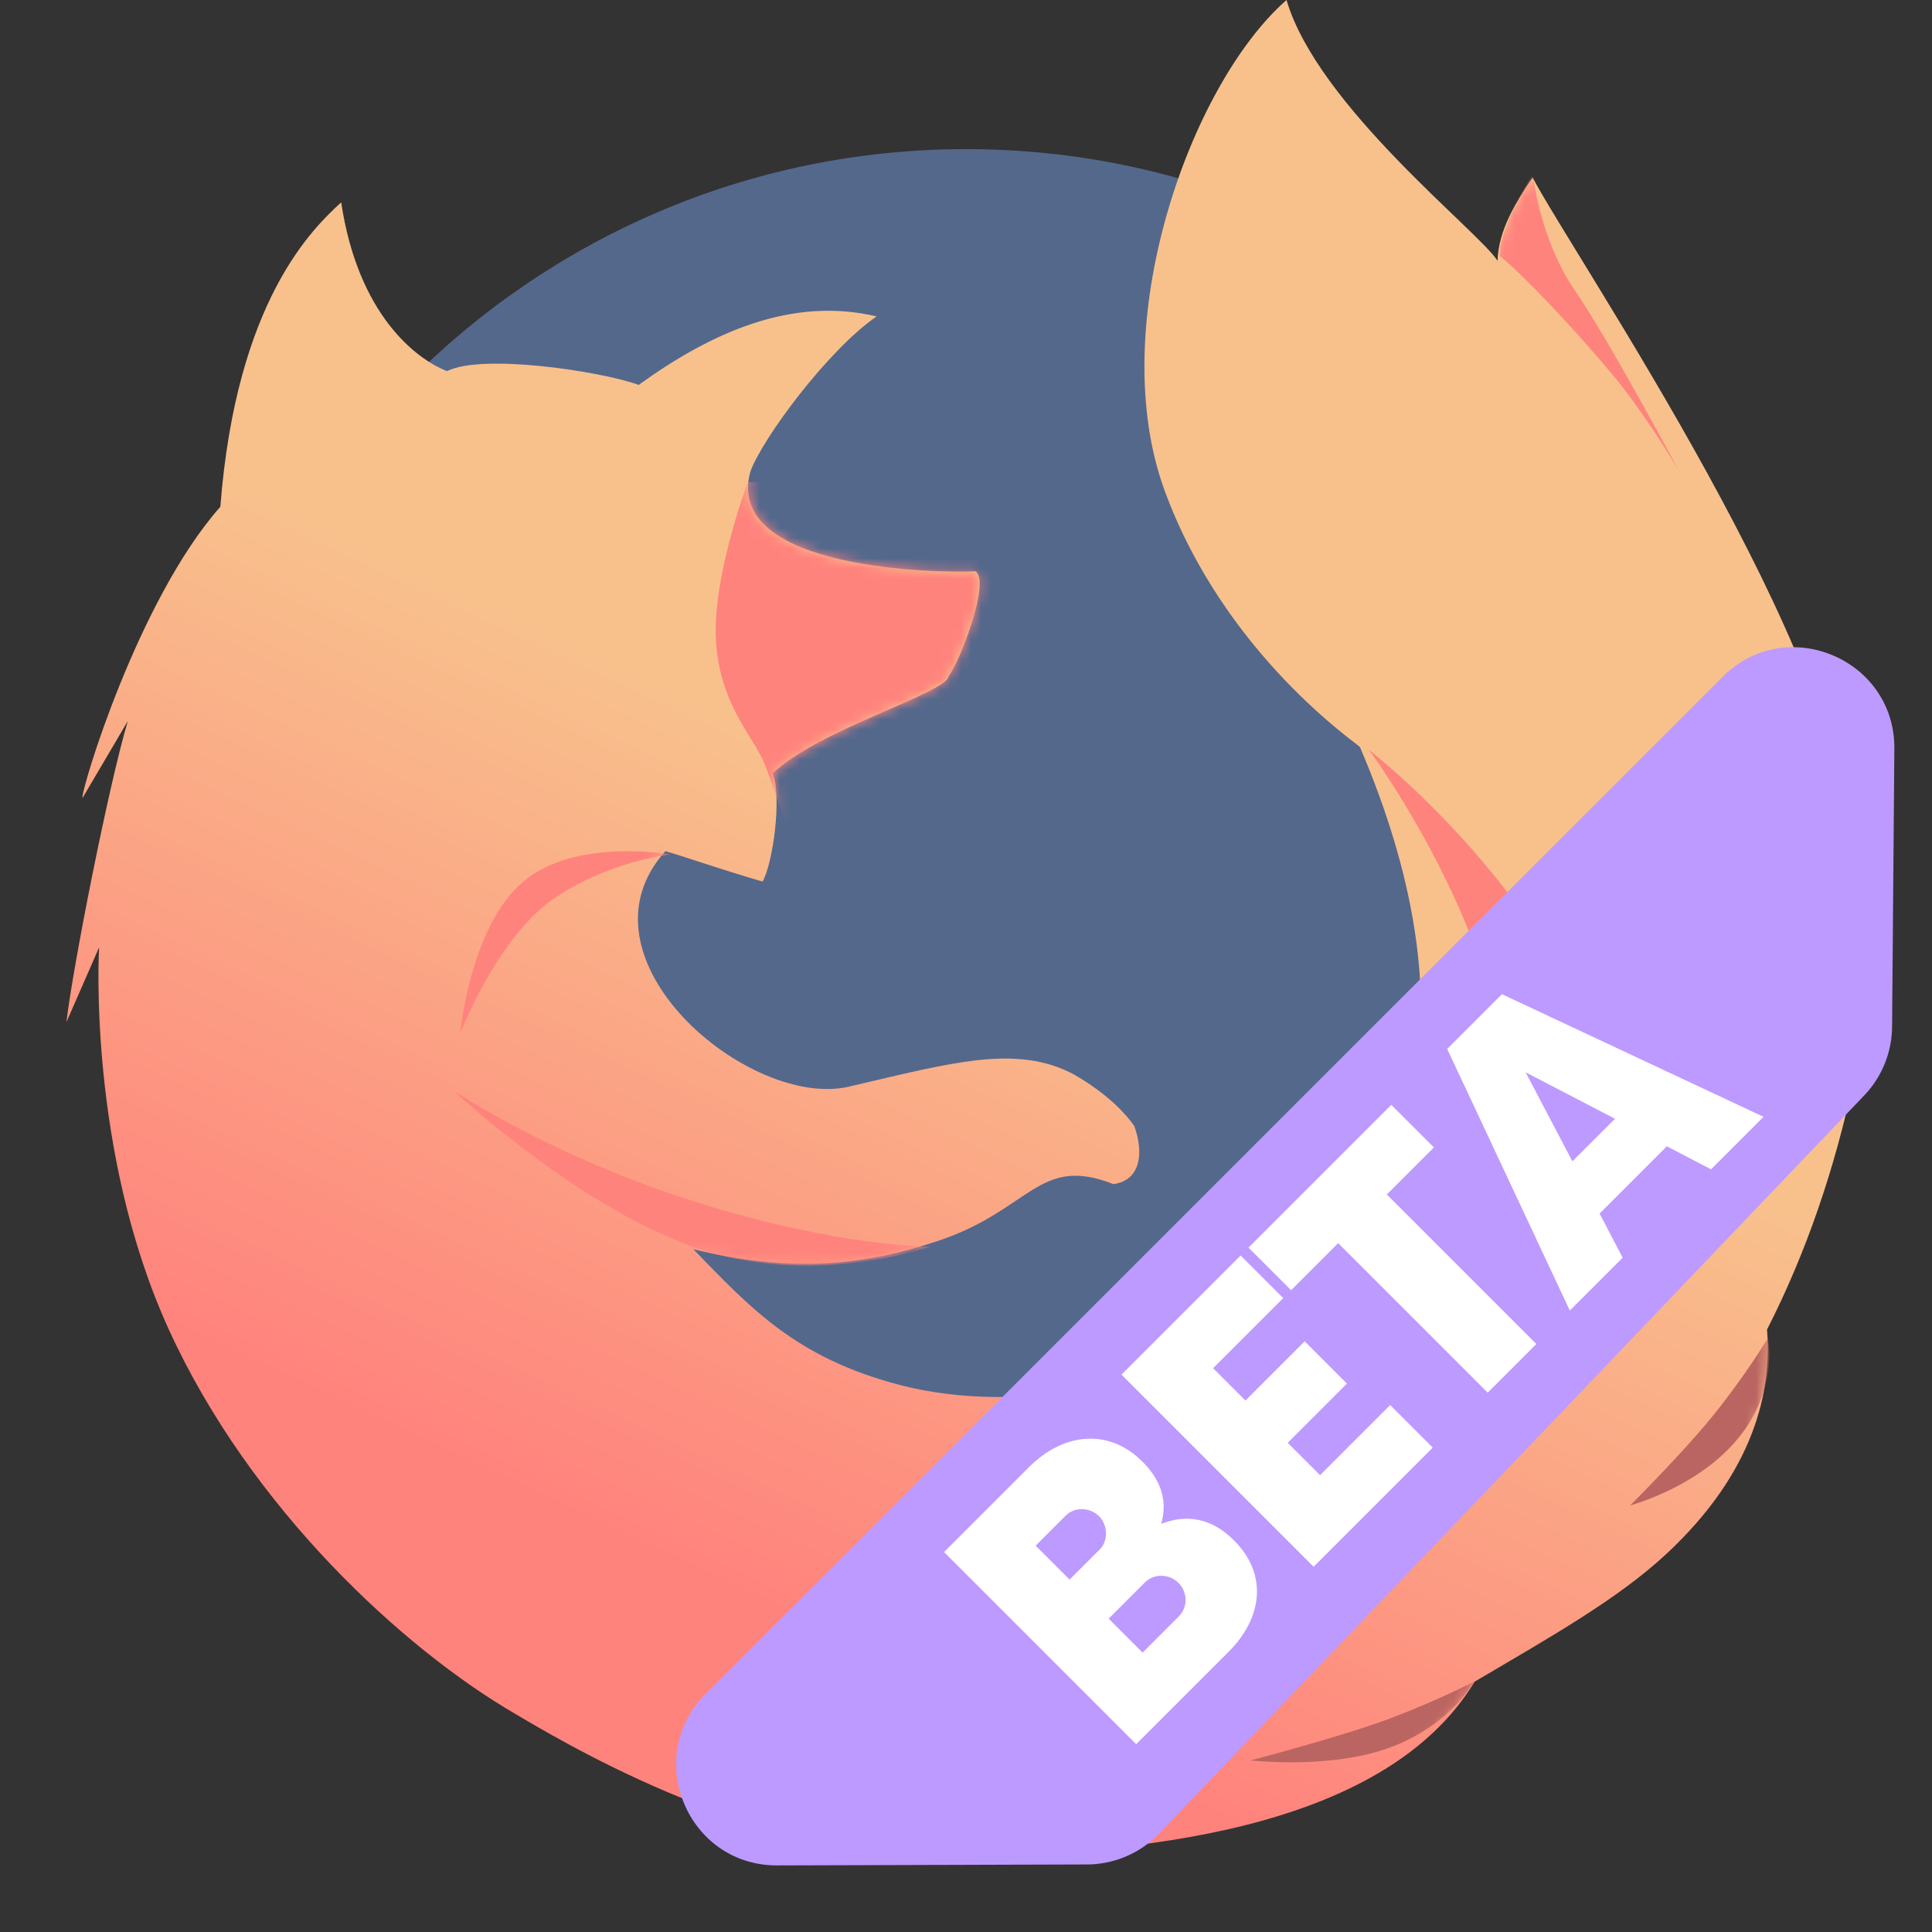 <svg xmlns="http://www.w3.org/2000/svg" width="192" height="192" fill="none"><rect width="100%" height="100%" fill="#333333" stroke="none"/><g clip-path="url(#a)"><path fill="#54688C" fill-rule="evenodd" d="M96.007 173.267c43.344 0 78.482-35.469 78.482-79.223S139.351 14.82 96.007 14.82c-43.345 0-78.483 35.47-78.483 79.224 0 43.754 35.138 79.223 78.483 79.223Z" clip-rule="evenodd"/><path fill="url(#b)" fill-rule="evenodd" d="m186.857 81.907-3.111 2.681c0-19.143-27.04-58.672-31.438-66.939-1.69 2.458-3.398 5.263-3.486 8.267C147.005 23.021 130.947 10.56 127.853 0c-9.626 8.443-18.127 32.362-12.109 48.764 6.018 16.401 19.304 25.239 19.406 25.476 22.122 51.688-21.612 69.707-45.775 63.385-10.383-2.717-14.905-7.765-20.468-13.475 9.75 2.377 16.922 1.658 24.38-.853 9.179-3.091 9.944-8.542 17.363-5.619 2.79-.386 3.004-3.233 2.07-5.781-1.35-1.896-3.392-3.616-6.013-5.131-5.72-3.014-12.061-1.173-22.336 1.222-9.907 2.31-27.82-12.752-18.247-23.4 2.26.652 4.831 1.603 9.657 3.022 1.013-1.756 1.942-8.305 1.013-10.748 4.534-4.359 17.167-7.94 17.46-9.625 1.226-1.64 4.201-9.511 2.682-10.465-3.178.176-24.956 0-22.386-9.848 1.156-3.296 7.784-12.21 12.57-15.479-8.464-2.004-16.462 1.618-23.645 6.806-3.797-1.368-15.558-3.138-19.046-1.368-3.148-1.22-8.868-5.691-10.522-16.776-2.757 2.543-10.419 9.689-12.01 30.252-8.194 9.262-13.892 28.265-13.7 28.946l4.502-7.645c-1.945 6.566-5.461 24.444-6.102 29.927l3.25-7.435s-1.211 20.149 6.932 37.977c8.142 17.828 23.385 31.765 34.365 38.156 7.892 4.717 25.098 14.204 43.11 14.138 18.012-.065 43.187-2.258 52.294-17.302 7.669-4.516 14.23-8.214 19.046-12.688 8.729-8.11 10.522-16.186 10.009-22.304 7.877-15.403 11.254-33.561 11.254-50.222Zm-19.295-9.452-.039.743.028-.749.011.006Z" clip-rule="evenodd"/><mask id="c" width="181" height="185" x="6" y="0" maskUnits="userSpaceOnUse" style="mask-type:luminance"><path fill="#fff" fill-rule="evenodd" d="m186.857 81.907-3.111 2.681c0-19.143-27.04-58.672-31.438-66.939-1.69 2.458-3.398 5.263-3.486 8.267C147.005 23.021 130.947 10.56 127.853 0c-9.626 8.443-18.127 32.362-12.109 48.764 6.018 16.401 19.304 25.239 19.406 25.476 22.122 51.688-21.612 69.707-45.775 63.385-10.383-2.717-14.905-7.765-20.468-13.475 9.75 2.377 16.922 1.658 24.38-.853 9.179-3.091 9.944-8.542 17.363-5.619 2.79-.386 3.004-3.233 2.07-5.781-1.35-1.896-3.392-3.616-6.013-5.131-5.72-3.014-12.061-1.173-22.336 1.222-9.907 2.31-27.82-12.752-18.247-23.4 2.26.652 4.831 1.603 9.657 3.022 1.013-1.756 1.942-8.305 1.013-10.748 4.534-4.359 17.167-7.94 17.46-9.625 1.226-1.64 4.201-9.511 2.682-10.465-3.178.176-24.956 0-22.386-9.848 1.156-3.296 7.784-12.21 12.57-15.479-8.464-2.004-16.462 1.618-23.645 6.806-3.797-1.368-15.558-3.138-19.046-1.368-3.148-1.22-8.868-5.691-10.522-16.776-2.757 2.543-10.419 9.689-12.01 30.252-8.194 9.262-13.892 28.265-13.7 28.946l4.502-7.645c-1.945 6.566-5.461 24.444-6.102 29.927l3.25-7.435s-1.211 20.149 6.932 37.977c8.142 17.828 23.385 31.765 34.365 38.156 7.892 4.717 25.098 14.204 43.11 14.138 18.012-.065 43.187-2.258 52.294-17.302 7.669-4.516 14.23-8.214 19.046-12.688 8.729-8.11 10.522-16.186 10.009-22.304 7.877-15.403 11.254-33.561 11.254-50.222Zm-19.295-9.452-.039.743.028-.749.011.006Z" clip-rule="evenodd"/></mask><g fill-rule="evenodd" clip-rule="evenodd" mask="url(#c)"><path fill="#FF837D" d="M74.315 47.944s-3.555 9.381-3.162 15.784c.392 6.404 3.813 9.52 4.884 12.32a127.786 127.786 0 0 1 1.994 5.672l21.648-13.654 1.856-21.718-27.22 1.596Zm61.705 26.554s29.481 22.703 24.875 49.333c-4.606 26.63-52.528 51.264-52.528 51.264l-25.696-11.172s60.697-25.109 66.339-44.796c5.642-19.687-12.99-44.629-12.99-44.629Z"/><path fill="#BA6561" d="M182.063 107.893s1.239-8.179 1.594-14.136c.354-5.956 0-8.979 0-8.979l3.037-2.65s.204 5.8-1.349 12.722a276.443 276.443 0 0 1-3.282 13.043Z"/><path fill="#FF837D" d="M149.071 25.451c2.121 1.689 7.494 7.347 11.115 11.705 3.621 4.358 6.752 9.8 6.752 9.8s-7.087-13.269-10.471-18.162c-3.384-4.894-4.152-11.485-4.152-11.485s-3.583 5.854-3.244 8.142Z"/><path fill="#BA6561" d="M162 149.607s5.249-5.209 8.375-9.094c3.125-3.886 5.305-7.513 5.305-7.513s1.119 4.885-2.872 9.848c-3.992 4.963-10.808 6.759-10.808 6.759Zm-37.704 25.337s8.77-2.298 13.45-4.019a89.108 89.108 0 0 0 8.738-3.799s-2.363 4.339-8.34 6.537c-5.977 2.198-13.848 1.281-13.848 1.281Z"/><path fill="url(#d)" d="M92.427 123.895s-8.96.059-23.28-4.443c-14.32-4.501-24.06-11.056-24.06-11.056s12 11.276 23.736 15.499c11.735 4.224 23.604 0 23.604 0Z"/><path fill="#FF837D" d="M66.64 84.922s-9.437-1.726-14.676 2.723c-5.24 4.45-6.229 15.029-6.229 15.029s3.66-9.46 9.22-13.306c5.561-3.846 11.686-4.446 11.686-4.446Z"/></g><path fill="#BD9AFF" fill-rule="evenodd" d="M77.248 185.383c-8.924.028-13.412-10.761-7.102-17.071L171.188 67.27c6.328-6.327 17.144-1.795 17.071 7.153l-.226 27.615a9.998 9.998 0 0 1-2.769 6.825l-70.047 73.332a10 10 0 0 1-7.2 3.093l-30.769.095Z" clip-rule="evenodd"/><path fill="#fff" d="M115.395 151.443c.605-2.069.159-4.169-1.846-6.173-3.468-3.469-7.986-2.769-11.264.509l-8.464 8.464 19.092 19.092 9.196-9.196c3.246-3.246 4.009-7.573.509-11.073-2.291-2.292-4.805-2.578-7.223-1.623Zm-6.173-.764c.859.859.955 2.418.064 3.309l-2.991 2.991-3.373-3.373 2.991-2.991c.891-.891 2.418-.827 3.309.064Zm7.923 9.96-3.596 3.595-3.372-3.373 3.595-3.595c.955-.955 2.482-.828 3.341.032.891.891.987 2.386.032 3.341Zm10.38-31.636-4.232-4.232-11.837 11.837 19.092 19.092 11.837-11.837-4.232-4.232-6.968 6.968-3.214-3.214 5.886-5.886-4.2-4.201-5.886 5.887-3.214-3.214 6.968-6.968Zm10.743-19.207-14.191 14.191 4.232 4.232 4.677-4.677 14.86 14.86 4.837-4.837-14.86-14.86 4.677-4.677-4.232-4.232Zm31.773 6.411 5.218-5.218-25.997-12.187-5.441 5.441 12.187 25.997 5.25-5.25-2.291-4.392 6.682-6.682 4.392 2.291Zm-13.778-.795-4.646-8.846 8.878 4.614-4.232 4.232Z"/></g><defs><linearGradient id="b" x1="82.397" x2="115.782" y1="162.465" y2="91.254" gradientUnits="userSpaceOnUse"><stop stop-color="#FF837D"/><stop offset="1" stop-color="#F8C18C"/></linearGradient><linearGradient id="d" x1="62.975" x2="62.718" y1="119.846" y2="125.612" gradientUnits="userSpaceOnUse"><stop stop-color="#FF837D"/><stop offset="1" stop-color="#FF837D"/></linearGradient><clipPath id="a"><path fill="#fff" d="M0 0h192v192H0z"/></clipPath></defs></svg>
